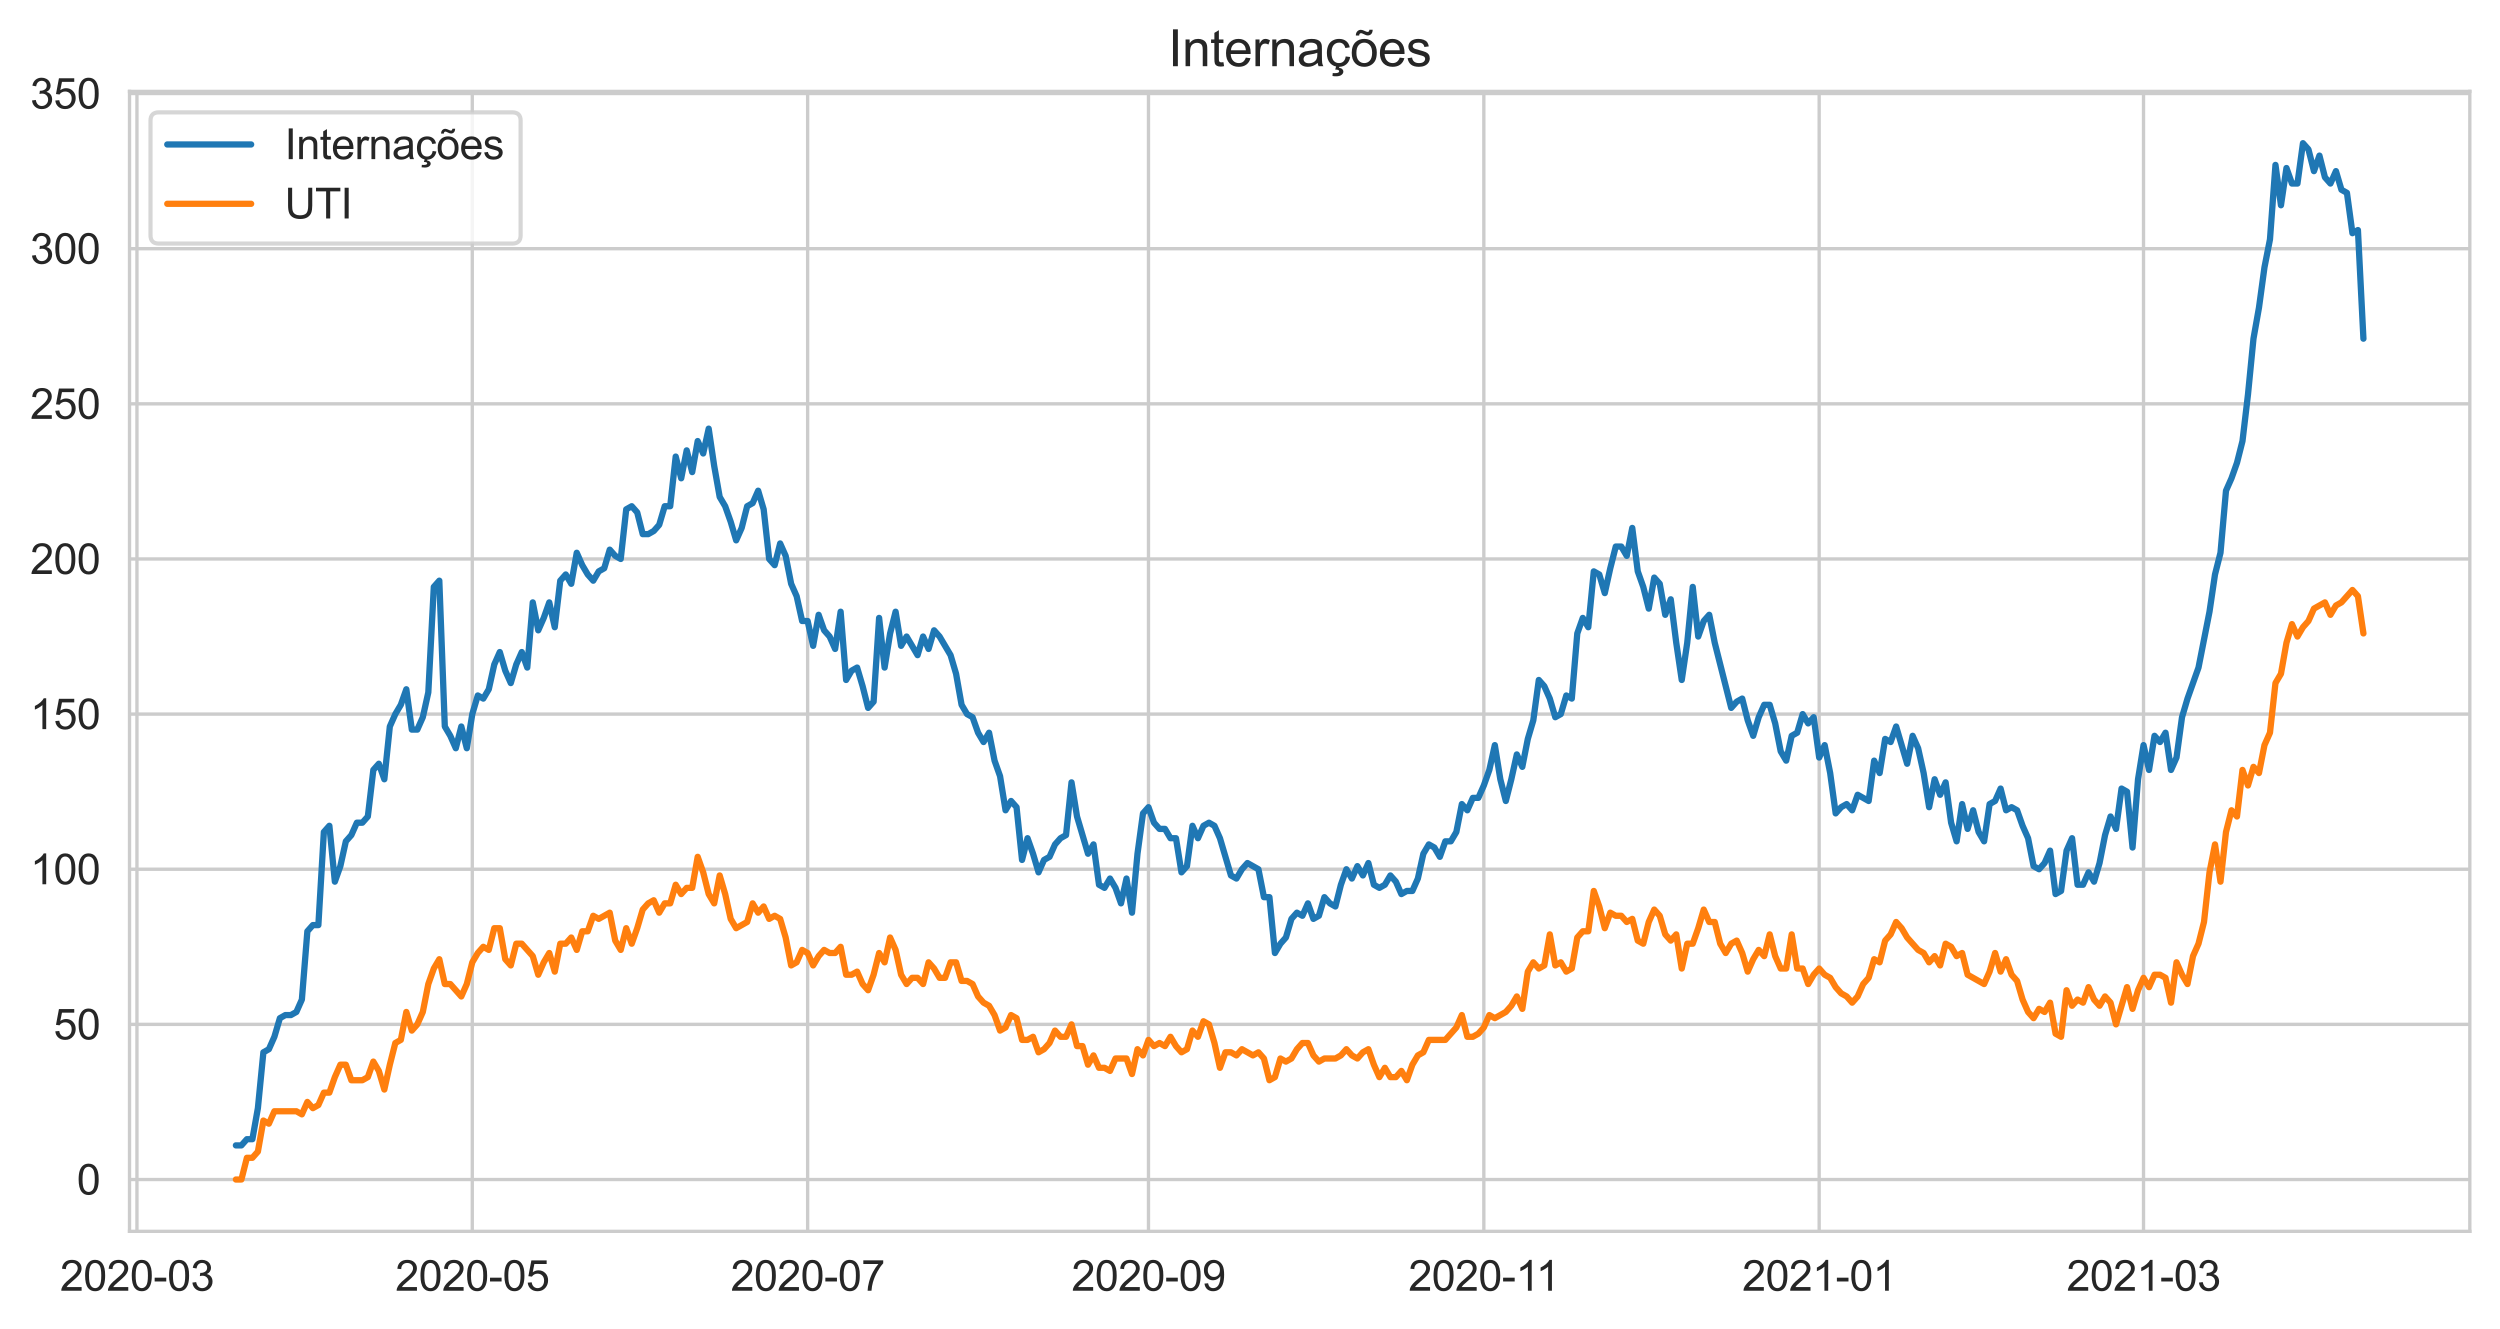 <?xml version="1.0" encoding="utf-8" standalone="no"?>
<!DOCTYPE svg PUBLIC "-//W3C//DTD SVG 1.1//EN"
  "http://www.w3.org/Graphics/SVG/1.1/DTD/svg11.dtd">
<svg height="316.935pt" version="1.1" viewBox="0 0 596.083 316.935" width="596.083pt" xmlns="http://www.w3.org/2000/svg" xmlns:xlink="http://www.w3.org/1999/xlink">
 <defs>
  <style type="text/css">*{stroke-linecap:butt;stroke-linejoin:round;}</style>
 </defs>
 <g id="figure_1">
  <g id="patch_1">
   <path d="M 0 316.935 
L 596.083 316.935 
L 596.083 0 
L 0 0 
z
" style="fill:#ffffff;"/>
  </g>
  <g id="axes_1">
   <g id="patch_2">
    <path d="M 30.883 293.589 
L 588.883 293.589 
L 588.883 21.789 
L 30.883 21.789 
z
" style="fill:#ffffff;"/>
   </g>
   <g id="matplotlib.axis_1">
    <g id="xtick_1">
     <g id="line2d_1">
      <path clip-path="url(#pbdadcc9a80)" d="M 32.652 293.589 
L 32.652 21.789 
" style="fill:none;stroke:#cccccc;stroke-linecap:round;stroke-width:0.8;"/>
     </g>
     <g id="text_1">
      <!-- 2020-03 -->
      <g style="fill:#262626;" transform="translate(14.305 307.747)scale(0.1 -0.1)">
       <defs>
        <path d="M 3222 541 
L 3222 0 
L 194 0 
Q 188 203 259 391 
Q 375 700 629 1000 
Q 884 1300 1366 1694 
Q 2113 2306 2375 2664 
Q 2638 3022 2638 3341 
Q 2638 3675 2398 3904 
Q 2159 4134 1775 4134 
Q 1369 4134 1125 3890 
Q 881 3647 878 3216 
L 300 3275 
Q 359 3922 746 4261 
Q 1134 4600 1788 4600 
Q 2447 4600 2831 4234 
Q 3216 3869 3216 3328 
Q 3216 3053 3103 2787 
Q 2991 2522 2730 2228 
Q 2469 1934 1863 1422 
Q 1356 997 1212 845 
Q 1069 694 975 541 
L 3222 541 
z
" id="ArialMT-32" transform="scale(0.016)"/>
        <path d="M 266 2259 
Q 266 3072 433 3567 
Q 600 4063 929 4331 
Q 1259 4600 1759 4600 
Q 2128 4600 2406 4451 
Q 2684 4303 2865 4023 
Q 3047 3744 3150 3342 
Q 3253 2941 3253 2259 
Q 3253 1453 3087 958 
Q 2922 463 2592 192 
Q 2263 -78 1759 -78 
Q 1097 -78 719 397 
Q 266 969 266 2259 
z
M 844 2259 
Q 844 1131 1108 757 
Q 1372 384 1759 384 
Q 2147 384 2411 759 
Q 2675 1134 2675 2259 
Q 2675 3391 2411 3762 
Q 2147 4134 1753 4134 
Q 1366 4134 1134 3806 
Q 844 3388 844 2259 
z
" id="ArialMT-30" transform="scale(0.016)"/>
        <path d="M 203 1375 
L 203 1941 
L 1931 1941 
L 1931 1375 
L 203 1375 
z
" id="ArialMT-2d" transform="scale(0.016)"/>
        <path d="M 269 1209 
L 831 1284 
Q 928 806 1161 595 
Q 1394 384 1728 384 
Q 2125 384 2398 659 
Q 2672 934 2672 1341 
Q 2672 1728 2419 1979 
Q 2166 2231 1775 2231 
Q 1616 2231 1378 2169 
L 1441 2663 
Q 1497 2656 1531 2656 
Q 1891 2656 2178 2843 
Q 2466 3031 2466 3422 
Q 2466 3731 2256 3934 
Q 2047 4138 1716 4138 
Q 1388 4138 1169 3931 
Q 950 3725 888 3313 
L 325 3413 
Q 428 3978 793 4289 
Q 1159 4600 1703 4600 
Q 2078 4600 2393 4439 
Q 2709 4278 2876 4000 
Q 3044 3722 3044 3409 
Q 3044 3113 2884 2869 
Q 2725 2625 2413 2481 
Q 2819 2388 3044 2092 
Q 3269 1797 3269 1353 
Q 3269 753 2831 336 
Q 2394 -81 1725 -81 
Q 1122 -81 723 278 
Q 325 638 269 1209 
z
" id="ArialMT-33" transform="scale(0.016)"/>
       </defs>
       <use xlink:href="#ArialMT-32"/>
       <use x="55.615" xlink:href="#ArialMT-30"/>
       <use x="111.23" xlink:href="#ArialMT-32"/>
       <use x="166.846" xlink:href="#ArialMT-30"/>
       <use x="222.461" xlink:href="#ArialMT-2d"/>
       <use x="255.762" xlink:href="#ArialMT-30"/>
       <use x="311.377" xlink:href="#ArialMT-33"/>
      </g>
     </g>
    </g>
    <g id="xtick_2">
     <g id="line2d_2">
      <path clip-path="url(#pbdadcc9a80)" d="M 112.61 293.589 
L 112.61 21.789 
" style="fill:none;stroke:#cccccc;stroke-linecap:round;stroke-width:0.8;"/>
     </g>
     <g id="text_2">
      <!-- 2020-05 -->
      <g style="fill:#262626;" transform="translate(94.262 307.747)scale(0.1 -0.1)">
       <defs>
        <path d="M 266 1200 
L 856 1250 
Q 922 819 1161 601 
Q 1400 384 1738 384 
Q 2144 384 2425 690 
Q 2706 997 2706 1503 
Q 2706 1984 2436 2262 
Q 2166 2541 1728 2541 
Q 1456 2541 1237 2417 
Q 1019 2294 894 2097 
L 366 2166 
L 809 4519 
L 3088 4519 
L 3088 3981 
L 1259 3981 
L 1013 2750 
Q 1425 3038 1878 3038 
Q 2478 3038 2890 2622 
Q 3303 2206 3303 1553 
Q 3303 931 2941 478 
Q 2500 -78 1738 -78 
Q 1113 -78 717 272 
Q 322 622 266 1200 
z
" id="ArialMT-35" transform="scale(0.016)"/>
       </defs>
       <use xlink:href="#ArialMT-32"/>
       <use x="55.615" xlink:href="#ArialMT-30"/>
       <use x="111.23" xlink:href="#ArialMT-32"/>
       <use x="166.846" xlink:href="#ArialMT-30"/>
       <use x="222.461" xlink:href="#ArialMT-2d"/>
       <use x="255.762" xlink:href="#ArialMT-30"/>
       <use x="311.377" xlink:href="#ArialMT-35"/>
      </g>
     </g>
    </g>
    <g id="xtick_3">
     <g id="line2d_3">
      <path clip-path="url(#pbdadcc9a80)" d="M 192.568 293.589 
L 192.568 21.789 
" style="fill:none;stroke:#cccccc;stroke-linecap:round;stroke-width:0.8;"/>
     </g>
     <g id="text_3">
      <!-- 2020-07 -->
      <g style="fill:#262626;" transform="translate(174.22 307.747)scale(0.1 -0.1)">
       <defs>
        <path d="M 303 3981 
L 303 4522 
L 3269 4522 
L 3269 4084 
Q 2831 3619 2401 2847 
Q 1972 2075 1738 1259 
Q 1569 684 1522 0 
L 944 0 
Q 953 541 1156 1306 
Q 1359 2072 1739 2783 
Q 2119 3494 2547 3981 
L 303 3981 
z
" id="ArialMT-37" transform="scale(0.016)"/>
       </defs>
       <use xlink:href="#ArialMT-32"/>
       <use x="55.615" xlink:href="#ArialMT-30"/>
       <use x="111.23" xlink:href="#ArialMT-32"/>
       <use x="166.846" xlink:href="#ArialMT-30"/>
       <use x="222.461" xlink:href="#ArialMT-2d"/>
       <use x="255.762" xlink:href="#ArialMT-30"/>
       <use x="311.377" xlink:href="#ArialMT-37"/>
      </g>
     </g>
    </g>
    <g id="xtick_4">
     <g id="line2d_4">
      <path clip-path="url(#pbdadcc9a80)" d="M 273.836 293.589 
L 273.836 21.789 
" style="fill:none;stroke:#cccccc;stroke-linecap:round;stroke-width:0.8;"/>
     </g>
     <g id="text_4">
      <!-- 2020-09 -->
      <g style="fill:#262626;" transform="translate(255.489 307.747)scale(0.1 -0.1)">
       <defs>
        <path d="M 350 1059 
L 891 1109 
Q 959 728 1153 556 
Q 1347 384 1650 384 
Q 1909 384 2104 503 
Q 2300 622 2425 820 
Q 2550 1019 2634 1356 
Q 2719 1694 2719 2044 
Q 2719 2081 2716 2156 
Q 2547 1888 2255 1720 
Q 1963 1553 1622 1553 
Q 1053 1553 659 1965 
Q 266 2378 266 3053 
Q 266 3750 677 4175 
Q 1088 4600 1706 4600 
Q 2153 4600 2523 4359 
Q 2894 4119 3086 3673 
Q 3278 3228 3278 2384 
Q 3278 1506 3087 986 
Q 2897 466 2520 194 
Q 2144 -78 1638 -78 
Q 1100 -78 759 220 
Q 419 519 350 1059 
z
M 2653 3081 
Q 2653 3566 2395 3850 
Q 2138 4134 1775 4134 
Q 1400 4134 1122 3828 
Q 844 3522 844 3034 
Q 844 2597 1108 2323 
Q 1372 2050 1759 2050 
Q 2150 2050 2401 2323 
Q 2653 2597 2653 3081 
z
" id="ArialMT-39" transform="scale(0.016)"/>
       </defs>
       <use xlink:href="#ArialMT-32"/>
       <use x="55.615" xlink:href="#ArialMT-30"/>
       <use x="111.23" xlink:href="#ArialMT-32"/>
       <use x="166.846" xlink:href="#ArialMT-30"/>
       <use x="222.461" xlink:href="#ArialMT-2d"/>
       <use x="255.762" xlink:href="#ArialMT-30"/>
       <use x="311.377" xlink:href="#ArialMT-39"/>
      </g>
     </g>
    </g>
    <g id="xtick_5">
     <g id="line2d_5">
      <path clip-path="url(#pbdadcc9a80)" d="M 353.794 293.589 
L 353.794 21.789 
" style="fill:none;stroke:#cccccc;stroke-linecap:round;stroke-width:0.8;"/>
     </g>
     <g id="text_5">
      <!-- 2020-11 -->
      <g style="fill:#262626;" transform="translate(335.815 307.747)scale(0.1 -0.1)">
       <defs>
        <path d="M 2384 0 
L 1822 0 
L 1822 3584 
Q 1619 3391 1289 3197 
Q 959 3003 697 2906 
L 697 3450 
Q 1169 3672 1522 3987 
Q 1875 4303 2022 4600 
L 2384 4600 
L 2384 0 
z
" id="ArialMT-31" transform="scale(0.016)"/>
       </defs>
       <use xlink:href="#ArialMT-32"/>
       <use x="55.615" xlink:href="#ArialMT-30"/>
       <use x="111.23" xlink:href="#ArialMT-32"/>
       <use x="166.846" xlink:href="#ArialMT-30"/>
       <use x="222.461" xlink:href="#ArialMT-2d"/>
       <use x="255.762" xlink:href="#ArialMT-31"/>
       <use x="304.002" xlink:href="#ArialMT-31"/>
      </g>
     </g>
    </g>
    <g id="xtick_6">
     <g id="line2d_6">
      <path clip-path="url(#pbdadcc9a80)" d="M 433.752 293.589 
L 433.752 21.789 
" style="fill:none;stroke:#cccccc;stroke-linecap:round;stroke-width:0.8;"/>
     </g>
     <g id="text_6">
      <!-- 2021-01 -->
      <g style="fill:#262626;" transform="translate(415.404 307.747)scale(0.1 -0.1)">
       <use xlink:href="#ArialMT-32"/>
       <use x="55.615" xlink:href="#ArialMT-30"/>
       <use x="111.23" xlink:href="#ArialMT-32"/>
       <use x="166.846" xlink:href="#ArialMT-31"/>
       <use x="222.461" xlink:href="#ArialMT-2d"/>
       <use x="255.762" xlink:href="#ArialMT-30"/>
       <use x="311.377" xlink:href="#ArialMT-31"/>
      </g>
     </g>
    </g>
    <g id="xtick_7">
     <g id="line2d_7">
      <path clip-path="url(#pbdadcc9a80)" d="M 511.088 293.589 
L 511.088 21.789 
" style="fill:none;stroke:#cccccc;stroke-linecap:round;stroke-width:0.8;"/>
     </g>
     <g id="text_7">
      <!-- 2021-03 -->
      <g style="fill:#262626;" transform="translate(492.74 307.747)scale(0.1 -0.1)">
       <use xlink:href="#ArialMT-32"/>
       <use x="55.615" xlink:href="#ArialMT-30"/>
       <use x="111.23" xlink:href="#ArialMT-32"/>
       <use x="166.846" xlink:href="#ArialMT-31"/>
       <use x="222.461" xlink:href="#ArialMT-2d"/>
       <use x="255.762" xlink:href="#ArialMT-30"/>
       <use x="311.377" xlink:href="#ArialMT-33"/>
      </g>
     </g>
    </g>
   </g>
   <g id="matplotlib.axis_2">
    <g id="ytick_1">
     <g id="line2d_8">
      <path clip-path="url(#pbdadcc9a80)" d="M 30.883 281.235 
L 588.883 281.235 
" style="fill:none;stroke:#cccccc;stroke-linecap:round;stroke-width:0.8;"/>
     </g>
     <g id="text_8">
      <!-- 0 -->
      <g style="fill:#262626;" transform="translate(18.322 284.814)scale(0.1 -0.1)">
       <use xlink:href="#ArialMT-30"/>
      </g>
     </g>
    </g>
    <g id="ytick_2">
     <g id="line2d_9">
      <path clip-path="url(#pbdadcc9a80)" d="M 30.883 244.245 
L 588.883 244.245 
" style="fill:none;stroke:#cccccc;stroke-linecap:round;stroke-width:0.8;"/>
     </g>
     <g id="text_9">
      <!-- 50 -->
      <g style="fill:#262626;" transform="translate(12.761 247.824)scale(0.1 -0.1)">
       <use xlink:href="#ArialMT-35"/>
       <use x="55.615" xlink:href="#ArialMT-30"/>
      </g>
     </g>
    </g>
    <g id="ytick_3">
     <g id="line2d_10">
      <path clip-path="url(#pbdadcc9a80)" d="M 30.883 207.256 
L 588.883 207.256 
" style="fill:none;stroke:#cccccc;stroke-linecap:round;stroke-width:0.8;"/>
     </g>
     <g id="text_10">
      <!-- 100 -->
      <g style="fill:#262626;" transform="translate(7.2 210.834)scale(0.1 -0.1)">
       <use xlink:href="#ArialMT-31"/>
       <use x="55.615" xlink:href="#ArialMT-30"/>
       <use x="111.23" xlink:href="#ArialMT-30"/>
      </g>
     </g>
    </g>
    <g id="ytick_4">
     <g id="line2d_11">
      <path clip-path="url(#pbdadcc9a80)" d="M 30.883 170.266 
L 588.883 170.266 
" style="fill:none;stroke:#cccccc;stroke-linecap:round;stroke-width:0.8;"/>
     </g>
     <g id="text_11">
      <!-- 150 -->
      <g style="fill:#262626;" transform="translate(7.2 173.845)scale(0.1 -0.1)">
       <use xlink:href="#ArialMT-31"/>
       <use x="55.615" xlink:href="#ArialMT-35"/>
       <use x="111.23" xlink:href="#ArialMT-30"/>
      </g>
     </g>
    </g>
    <g id="ytick_5">
     <g id="line2d_12">
      <path clip-path="url(#pbdadcc9a80)" d="M 30.883 133.276 
L 588.883 133.276 
" style="fill:none;stroke:#cccccc;stroke-linecap:round;stroke-width:0.8;"/>
     </g>
     <g id="text_12">
      <!-- 200 -->
      <g style="fill:#262626;" transform="translate(7.2 136.855)scale(0.1 -0.1)">
       <use xlink:href="#ArialMT-32"/>
       <use x="55.615" xlink:href="#ArialMT-30"/>
       <use x="111.23" xlink:href="#ArialMT-30"/>
      </g>
     </g>
    </g>
    <g id="ytick_6">
     <g id="line2d_13">
      <path clip-path="url(#pbdadcc9a80)" d="M 30.883 96.287 
L 588.883 96.287 
" style="fill:none;stroke:#cccccc;stroke-linecap:round;stroke-width:0.8;"/>
     </g>
     <g id="text_13">
      <!-- 250 -->
      <g style="fill:#262626;" transform="translate(7.2 99.865)scale(0.1 -0.1)">
       <use xlink:href="#ArialMT-32"/>
       <use x="55.615" xlink:href="#ArialMT-35"/>
       <use x="111.23" xlink:href="#ArialMT-30"/>
      </g>
     </g>
    </g>
    <g id="ytick_7">
     <g id="line2d_14">
      <path clip-path="url(#pbdadcc9a80)" d="M 30.883 59.297 
L 588.883 59.297 
" style="fill:none;stroke:#cccccc;stroke-linecap:round;stroke-width:0.8;"/>
     </g>
     <g id="text_14">
      <!-- 300 -->
      <g style="fill:#262626;" transform="translate(7.2 62.876)scale(0.1 -0.1)">
       <use xlink:href="#ArialMT-33"/>
       <use x="55.615" xlink:href="#ArialMT-30"/>
       <use x="111.23" xlink:href="#ArialMT-30"/>
      </g>
     </g>
    </g>
    <g id="ytick_8">
     <g id="line2d_15">
      <path clip-path="url(#pbdadcc9a80)" d="M 30.883 22.307 
L 588.883 22.307 
" style="fill:none;stroke:#cccccc;stroke-linecap:round;stroke-width:0.8;"/>
     </g>
     <g id="text_15">
      <!-- 350 -->
      <g style="fill:#262626;" transform="translate(7.2 25.886)scale(0.1 -0.1)">
       <use xlink:href="#ArialMT-33"/>
       <use x="55.615" xlink:href="#ArialMT-35"/>
       <use x="111.23" xlink:href="#ArialMT-30"/>
      </g>
     </g>
    </g>
   </g>
   <g id="line2d_16">
    <path clip-path="url(#pbdadcc9a80)" d="M 56.246 273.097 
L 57.557 273.097 
L 58.868 271.618 
L 60.179 271.618 
L 61.49 264.22 
L 62.8 250.903 
L 64.111 250.164 
L 65.422 247.204 
L 66.733 242.766 
L 68.043 242.026 
L 69.354 242.026 
L 70.665 241.286 
L 71.976 238.327 
L 73.287 222.051 
L 74.597 220.572 
L 75.908 220.572 
L 77.219 198.378 
L 78.53 196.898 
L 79.841 210.215 
L 81.151 206.516 
L 82.462 200.597 
L 83.773 199.118 
L 85.084 196.159 
L 86.394 196.159 
L 87.705 194.679 
L 89.016 183.582 
L 90.327 182.103 
L 91.638 185.802 
L 92.948 173.225 
L 94.259 170.266 
L 95.57 168.046 
L 96.881 164.348 
L 98.191 173.965 
L 99.502 173.965 
L 100.813 171.006 
L 102.124 165.087 
L 103.435 139.934 
L 104.745 138.455 
L 106.056 173.225 
L 107.367 175.444 
L 108.678 178.404 
L 109.989 173.225 
L 111.299 178.404 
L 112.61 170.266 
L 113.921 165.827 
L 115.232 166.567 
L 116.542 164.348 
L 117.853 158.429 
L 119.164 155.47 
L 120.475 159.909 
L 121.786 162.868 
L 123.096 158.429 
L 124.407 155.47 
L 125.718 159.169 
L 127.029 143.633 
L 128.339 150.291 
L 129.65 147.332 
L 130.961 143.633 
L 132.272 149.552 
L 133.583 138.455 
L 134.893 136.975 
L 136.204 139.195 
L 137.515 131.797 
L 138.826 134.756 
L 140.137 136.975 
L 141.447 138.455 
L 142.758 136.235 
L 144.069 135.496 
L 145.38 131.057 
L 146.69 132.536 
L 148.001 133.276 
L 149.312 121.44 
L 150.623 120.7 
L 151.934 122.179 
L 153.244 127.358 
L 154.555 127.358 
L 155.866 126.618 
L 157.177 125.138 
L 158.487 120.7 
L 159.798 120.7 
L 161.109 108.863 
L 162.42 114.042 
L 163.731 107.383 
L 165.041 112.562 
L 166.352 105.164 
L 167.663 108.123 
L 168.974 102.205 
L 170.285 111.082 
L 171.595 118.48 
L 172.906 120.7 
L 174.217 124.399 
L 175.528 128.837 
L 176.838 125.878 
L 178.149 120.7 
L 179.46 119.96 
L 180.771 117.001 
L 182.082 121.44 
L 183.392 133.276 
L 184.703 134.756 
L 186.014 129.577 
L 187.325 132.536 
L 188.635 139.195 
L 189.946 142.154 
L 191.257 148.072 
L 192.568 148.072 
L 193.879 153.99 
L 195.189 146.592 
L 196.5 150.291 
L 197.811 151.771 
L 199.122 154.73 
L 200.432 145.853 
L 201.743 162.128 
L 203.054 159.909 
L 204.365 159.169 
L 205.676 163.608 
L 206.986 168.786 
L 208.297 167.307 
L 209.608 147.332 
L 210.919 159.169 
L 212.23 151.031 
L 213.54 145.853 
L 214.851 153.99 
L 216.162 151.771 
L 218.783 156.21 
L 220.094 151.771 
L 221.405 154.73 
L 222.716 150.291 
L 224.027 151.771 
L 226.648 156.21 
L 227.959 160.649 
L 229.27 168.046 
L 230.58 170.266 
L 231.891 171.006 
L 233.202 174.705 
L 234.513 176.924 
L 235.824 174.705 
L 237.134 181.363 
L 238.445 185.062 
L 239.756 193.199 
L 241.067 190.98 
L 242.378 192.46 
L 243.688 205.036 
L 244.999 199.858 
L 246.31 203.557 
L 247.621 207.995 
L 248.931 205.036 
L 250.242 204.296 
L 251.553 201.337 
L 252.864 199.858 
L 254.175 199.118 
L 255.485 186.541 
L 256.796 194.679 
L 259.418 203.557 
L 260.728 201.337 
L 262.039 210.954 
L 263.35 211.694 
L 264.661 209.475 
L 265.972 211.694 
L 267.282 215.393 
L 268.593 209.475 
L 269.904 217.613 
L 271.215 203.557 
L 272.526 193.939 
L 273.836 192.46 
L 275.147 196.159 
L 276.458 197.638 
L 277.769 197.638 
L 279.079 199.858 
L 280.39 199.858 
L 281.701 207.995 
L 283.012 206.516 
L 284.323 196.898 
L 285.633 199.858 
L 286.944 196.898 
L 288.255 196.159 
L 289.566 196.898 
L 290.876 199.858 
L 293.498 208.735 
L 294.809 209.475 
L 296.12 207.256 
L 297.43 205.776 
L 300.052 207.256 
L 301.363 213.914 
L 302.674 213.914 
L 303.984 227.23 
L 305.295 225.011 
L 306.606 223.531 
L 307.917 219.092 
L 309.227 217.613 
L 310.538 218.352 
L 311.849 215.393 
L 313.16 219.092 
L 314.471 218.352 
L 315.781 213.914 
L 317.092 215.393 
L 318.403 216.133 
L 319.714 210.954 
L 321.024 207.256 
L 322.335 209.475 
L 323.646 206.516 
L 324.957 208.735 
L 326.268 205.776 
L 327.578 210.954 
L 328.889 211.694 
L 330.2 210.954 
L 331.511 208.735 
L 332.822 210.215 
L 334.132 213.174 
L 335.443 212.434 
L 336.754 212.434 
L 338.065 209.475 
L 339.375 203.557 
L 340.686 201.337 
L 341.997 202.077 
L 343.308 204.296 
L 344.619 200.597 
L 345.929 200.597 
L 347.24 198.378 
L 348.551 191.72 
L 349.862 193.199 
L 351.172 190.24 
L 352.483 190.24 
L 353.794 187.281 
L 355.105 183.582 
L 356.416 177.664 
L 357.726 185.802 
L 359.037 190.98 
L 360.348 185.802 
L 361.659 179.883 
L 362.969 182.842 
L 364.28 176.184 
L 365.591 171.745 
L 366.902 162.128 
L 368.213 163.608 
L 369.523 166.567 
L 370.834 171.006 
L 372.145 170.266 
L 373.456 165.827 
L 374.767 166.567 
L 376.077 151.031 
L 377.388 147.332 
L 378.699 149.552 
L 380.01 136.235 
L 381.32 136.975 
L 382.631 141.414 
L 383.942 135.496 
L 385.253 130.317 
L 386.564 130.317 
L 387.874 132.536 
L 389.185 125.878 
L 390.496 136.235 
L 391.807 139.934 
L 393.117 145.113 
L 394.428 137.715 
L 395.739 139.195 
L 397.05 146.592 
L 398.361 142.894 
L 399.671 153.251 
L 400.982 162.128 
L 402.293 153.251 
L 403.604 139.934 
L 404.915 151.771 
L 406.225 148.072 
L 407.536 146.592 
L 408.847 153.251 
L 412.779 168.786 
L 414.09 167.307 
L 415.401 166.567 
L 416.712 171.745 
L 418.022 175.444 
L 419.333 171.006 
L 420.644 168.046 
L 421.955 168.046 
L 423.265 172.485 
L 424.576 179.143 
L 425.887 181.363 
L 427.198 175.444 
L 428.509 174.705 
L 429.819 170.266 
L 431.13 172.485 
L 432.441 171.006 
L 433.752 180.623 
L 435.063 177.664 
L 436.373 184.322 
L 437.684 193.939 
L 438.995 192.46 
L 440.306 191.72 
L 441.616 193.199 
L 442.927 189.5 
L 445.549 190.98 
L 446.86 181.363 
L 448.17 184.322 
L 449.481 176.184 
L 450.792 176.924 
L 452.103 173.225 
L 454.724 182.103 
L 456.035 175.444 
L 457.346 178.404 
L 458.657 184.322 
L 459.967 192.46 
L 461.278 185.802 
L 462.589 189.5 
L 463.9 186.541 
L 465.211 196.159 
L 466.521 200.597 
L 467.832 191.72 
L 469.143 197.638 
L 470.454 193.199 
L 471.764 198.378 
L 473.075 200.597 
L 474.386 191.72 
L 475.697 190.98 
L 477.008 188.021 
L 478.318 193.199 
L 479.629 192.46 
L 480.94 193.199 
L 482.251 196.898 
L 483.561 199.858 
L 484.872 206.516 
L 486.183 207.256 
L 487.494 205.776 
L 488.805 202.817 
L 490.115 213.174 
L 491.426 212.434 
L 492.737 202.817 
L 494.048 199.858 
L 495.358 210.954 
L 496.669 210.954 
L 497.98 207.995 
L 499.291 210.215 
L 500.602 205.776 
L 501.912 199.118 
L 503.223 194.679 
L 504.534 197.638 
L 505.845 188.021 
L 507.156 188.761 
L 508.466 202.077 
L 509.777 185.802 
L 511.088 177.664 
L 512.399 183.582 
L 513.709 175.444 
L 515.02 176.924 
L 516.331 174.705 
L 517.642 183.582 
L 518.953 180.623 
L 520.263 171.006 
L 521.574 166.567 
L 524.196 159.169 
L 526.817 145.853 
L 528.128 136.975 
L 529.439 131.797 
L 530.75 117.001 
L 532.06 114.042 
L 533.371 110.343 
L 534.682 105.164 
L 535.993 94.067 
L 537.304 80.751 
L 538.614 73.353 
L 539.925 63.736 
L 541.236 57.078 
L 542.547 39.322 
L 543.857 48.94 
L 545.168 40.062 
L 546.479 43.761 
L 547.79 43.761 
L 549.101 34.144 
L 550.411 35.624 
L 551.722 40.802 
L 553.033 37.103 
L 554.344 42.282 
L 555.654 43.761 
L 556.965 40.802 
L 558.276 45.241 
L 559.587 45.981 
L 560.898 55.598 
L 562.208 54.858 
L 563.519 80.751 
L 563.519 80.751 
" style="fill:none;stroke:#1f77b4;stroke-linecap:round;stroke-width:1.5;"/>
   </g>
   <g id="line2d_17">
    <path clip-path="url(#pbdadcc9a80)" d="M 56.246 281.235 
L 57.557 281.235 
L 58.868 276.056 
L 60.179 276.056 
L 61.49 274.577 
L 62.8 267.179 
L 64.111 267.919 
L 65.422 264.959 
L 70.665 264.959 
L 71.976 265.699 
L 73.287 262.74 
L 74.597 264.22 
L 75.908 263.48 
L 77.219 260.521 
L 78.53 260.521 
L 79.841 256.822 
L 81.151 253.862 
L 82.462 253.862 
L 83.773 257.561 
L 86.394 257.561 
L 87.705 256.822 
L 89.016 253.123 
L 90.327 255.342 
L 91.638 259.781 
L 92.948 253.862 
L 94.259 248.684 
L 95.57 247.944 
L 96.881 241.286 
L 98.191 245.725 
L 99.502 244.245 
L 100.813 241.286 
L 102.124 234.628 
L 103.435 230.929 
L 104.745 228.71 
L 106.056 234.628 
L 107.367 234.628 
L 109.989 237.587 
L 111.299 234.628 
L 112.61 229.449 
L 113.921 227.23 
L 115.232 225.75 
L 116.542 226.49 
L 117.853 221.312 
L 119.164 221.312 
L 120.475 228.71 
L 121.786 230.189 
L 123.096 225.011 
L 124.407 225.011 
L 127.029 227.97 
L 128.339 232.408 
L 129.65 229.449 
L 130.961 227.23 
L 132.272 231.669 
L 133.583 225.011 
L 134.893 225.011 
L 136.204 223.531 
L 137.515 226.49 
L 138.826 222.051 
L 140.137 222.051 
L 141.447 218.352 
L 142.758 219.092 
L 145.38 217.613 
L 146.69 224.271 
L 148.001 226.49 
L 149.312 221.312 
L 150.623 225.011 
L 151.934 221.312 
L 153.244 216.873 
L 154.555 215.393 
L 155.866 214.653 
L 157.177 217.613 
L 158.487 215.393 
L 159.798 215.393 
L 161.109 210.954 
L 162.42 213.174 
L 163.731 211.694 
L 165.041 211.694 
L 166.352 204.296 
L 167.663 207.995 
L 168.974 213.174 
L 170.285 215.393 
L 171.595 208.735 
L 172.906 213.174 
L 174.217 219.092 
L 175.528 221.312 
L 178.149 219.832 
L 179.46 215.393 
L 180.771 217.613 
L 182.082 216.133 
L 183.392 219.092 
L 184.703 218.352 
L 186.014 219.092 
L 187.325 223.531 
L 188.635 230.189 
L 189.946 229.449 
L 191.257 226.49 
L 192.568 227.23 
L 193.879 230.189 
L 195.189 227.97 
L 196.5 226.49 
L 197.811 227.23 
L 199.122 227.23 
L 200.432 225.75 
L 201.743 232.408 
L 203.054 232.408 
L 204.365 231.669 
L 205.676 234.628 
L 206.986 236.107 
L 208.297 232.408 
L 209.608 227.23 
L 210.919 229.449 
L 212.23 223.531 
L 213.54 226.49 
L 214.851 232.408 
L 216.162 234.628 
L 217.473 233.148 
L 218.783 233.148 
L 220.094 234.628 
L 221.405 229.449 
L 222.716 230.929 
L 224.027 233.148 
L 225.337 233.148 
L 226.648 229.449 
L 227.959 229.449 
L 229.27 233.888 
L 230.58 233.888 
L 231.891 234.628 
L 233.202 237.587 
L 234.513 239.067 
L 235.824 239.806 
L 237.134 242.026 
L 238.445 245.725 
L 239.756 244.985 
L 241.067 242.026 
L 242.378 242.766 
L 243.688 247.944 
L 244.999 247.944 
L 246.31 247.204 
L 247.621 250.903 
L 248.931 250.164 
L 250.242 248.684 
L 251.553 245.725 
L 252.864 247.204 
L 254.175 247.204 
L 255.485 244.245 
L 256.796 249.424 
L 258.107 249.424 
L 259.418 253.862 
L 260.728 251.643 
L 262.039 254.602 
L 263.35 254.602 
L 264.661 255.342 
L 265.972 252.383 
L 268.593 252.383 
L 269.904 256.082 
L 271.215 250.164 
L 272.526 251.643 
L 273.836 247.944 
L 275.147 249.424 
L 276.458 248.684 
L 277.769 249.424 
L 279.079 247.204 
L 280.39 249.424 
L 281.701 250.903 
L 283.012 250.164 
L 284.323 245.725 
L 285.633 247.204 
L 286.944 243.505 
L 288.255 244.245 
L 289.566 248.684 
L 290.876 254.602 
L 292.187 250.903 
L 293.498 250.903 
L 294.809 251.643 
L 296.12 250.164 
L 298.741 251.643 
L 300.052 250.903 
L 301.363 252.383 
L 302.674 257.561 
L 303.984 256.822 
L 305.295 252.383 
L 306.606 253.123 
L 307.917 252.383 
L 309.227 250.164 
L 310.538 248.684 
L 311.849 248.684 
L 313.16 251.643 
L 314.471 253.123 
L 315.781 252.383 
L 318.403 252.383 
L 319.714 251.643 
L 321.024 250.164 
L 322.335 251.643 
L 323.646 252.383 
L 324.957 250.903 
L 326.268 250.164 
L 327.578 253.862 
L 328.889 256.822 
L 330.2 254.602 
L 331.511 256.822 
L 332.822 256.822 
L 334.132 255.342 
L 335.443 257.561 
L 336.754 253.862 
L 338.065 251.643 
L 339.375 250.903 
L 340.686 247.944 
L 344.619 247.944 
L 347.24 244.985 
L 348.551 242.026 
L 349.862 247.204 
L 351.172 247.204 
L 352.483 246.465 
L 353.794 244.985 
L 355.105 242.026 
L 356.416 242.766 
L 359.037 241.286 
L 360.348 239.806 
L 361.659 237.587 
L 362.969 240.546 
L 364.28 231.669 
L 365.591 229.449 
L 366.902 230.929 
L 368.213 230.189 
L 369.523 222.791 
L 370.834 230.189 
L 372.145 229.449 
L 373.456 231.669 
L 374.767 230.929 
L 376.077 223.531 
L 377.388 222.051 
L 378.699 222.051 
L 380.01 212.434 
L 381.32 216.133 
L 382.631 221.312 
L 383.942 217.613 
L 385.253 218.352 
L 386.564 218.352 
L 387.874 219.832 
L 389.185 219.092 
L 390.496 224.271 
L 391.807 225.011 
L 393.117 219.832 
L 394.428 216.873 
L 395.739 218.352 
L 397.05 222.791 
L 398.361 224.271 
L 399.671 222.791 
L 400.982 230.929 
L 402.293 225.011 
L 403.604 225.011 
L 404.915 221.312 
L 406.225 216.873 
L 407.536 219.832 
L 408.847 219.832 
L 410.158 225.011 
L 411.468 227.23 
L 412.779 225.011 
L 414.09 224.271 
L 415.401 227.23 
L 416.712 231.669 
L 418.022 228.71 
L 419.333 226.49 
L 420.644 227.97 
L 421.955 222.791 
L 423.265 227.97 
L 424.576 230.929 
L 425.887 230.929 
L 427.198 222.791 
L 428.509 230.929 
L 429.819 230.929 
L 431.13 234.628 
L 432.441 232.408 
L 433.752 230.929 
L 435.063 232.408 
L 436.373 233.148 
L 437.684 235.368 
L 438.995 236.847 
L 440.306 237.587 
L 441.616 239.067 
L 442.927 237.587 
L 444.238 234.628 
L 445.549 233.148 
L 446.86 228.71 
L 448.17 229.449 
L 449.481 224.271 
L 450.792 222.791 
L 452.103 219.832 
L 453.413 221.312 
L 454.724 223.531 
L 457.346 226.49 
L 458.657 227.23 
L 459.967 229.449 
L 461.278 227.97 
L 462.589 230.189 
L 463.9 225.011 
L 465.211 225.75 
L 466.521 227.97 
L 467.832 227.23 
L 469.143 232.408 
L 473.075 234.628 
L 474.386 231.669 
L 475.697 227.23 
L 477.008 231.669 
L 478.318 228.71 
L 479.629 232.408 
L 480.94 233.888 
L 482.251 238.327 
L 483.561 241.286 
L 484.872 242.766 
L 486.183 240.546 
L 487.494 241.286 
L 488.805 239.067 
L 490.115 246.465 
L 491.426 247.204 
L 492.737 236.107 
L 494.048 239.806 
L 495.358 238.327 
L 496.669 239.067 
L 497.98 235.368 
L 499.291 238.327 
L 500.602 239.806 
L 501.912 237.587 
L 503.223 239.067 
L 504.534 244.245 
L 507.156 235.368 
L 508.466 240.546 
L 509.777 236.107 
L 511.088 233.148 
L 512.399 235.368 
L 513.709 232.408 
L 515.02 232.408 
L 516.331 233.148 
L 517.642 239.067 
L 518.953 229.449 
L 520.263 232.408 
L 521.574 234.628 
L 522.885 227.97 
L 524.196 225.011 
L 525.506 219.832 
L 526.817 207.995 
L 528.128 201.337 
L 529.439 210.215 
L 530.75 198.378 
L 532.06 193.199 
L 533.371 194.679 
L 534.682 183.582 
L 535.993 187.281 
L 537.304 182.842 
L 538.614 184.322 
L 539.925 177.664 
L 541.236 174.705 
L 542.547 162.868 
L 543.857 160.649 
L 545.168 153.251 
L 546.479 148.812 
L 547.79 151.771 
L 549.101 149.552 
L 550.411 148.072 
L 551.722 145.113 
L 554.344 143.633 
L 555.654 146.592 
L 556.965 144.373 
L 558.276 143.633 
L 560.898 140.674 
L 562.208 142.154 
L 563.519 151.031 
L 563.519 151.031 
" style="fill:none;stroke:#ff7f0e;stroke-linecap:round;stroke-width:1.5;"/>
   </g>
   <g id="patch_3">
    <path d="M 30.883 293.589 
L 30.883 21.789 
" style="fill:none;stroke:#cccccc;stroke-linecap:square;stroke-linejoin:miter;stroke-width:0.8;"/>
   </g>
   <g id="patch_4">
    <path d="M 588.883 293.589 
L 588.883 21.789 
" style="fill:none;stroke:#cccccc;stroke-linecap:square;stroke-linejoin:miter;stroke-width:0.8;"/>
   </g>
   <g id="patch_5">
    <path d="M 30.883 293.589 
L 588.883 293.589 
" style="fill:none;stroke:#cccccc;stroke-linecap:square;stroke-linejoin:miter;stroke-width:0.8;"/>
   </g>
   <g id="patch_6">
    <path d="M 30.883 21.789 
L 588.883 21.789 
" style="fill:none;stroke:#cccccc;stroke-linecap:square;stroke-linejoin:miter;stroke-width:0.8;"/>
   </g>
   <g id="text_16">
    <!-- Internações -->
    <g style="fill:#262626;" transform="translate(278.532 15.789)scale(0.12 -0.12)">
     <defs>
      <path d="M 597 0 
L 597 4581 
L 1203 4581 
L 1203 0 
L 597 0 
z
" id="ArialMT-49" transform="scale(0.016)"/>
      <path d="M 422 0 
L 422 3319 
L 928 3319 
L 928 2847 
Q 1294 3394 1984 3394 
Q 2284 3394 2536 3286 
Q 2788 3178 2913 3003 
Q 3038 2828 3088 2588 
Q 3119 2431 3119 2041 
L 3119 0 
L 2556 0 
L 2556 2019 
Q 2556 2363 2490 2533 
Q 2425 2703 2258 2804 
Q 2091 2906 1866 2906 
Q 1506 2906 1245 2678 
Q 984 2450 984 1813 
L 984 0 
L 422 0 
z
" id="ArialMT-6e" transform="scale(0.016)"/>
      <path d="M 1650 503 
L 1731 6 
Q 1494 -44 1306 -44 
Q 1000 -44 831 53 
Q 663 150 594 308 
Q 525 466 525 972 
L 525 2881 
L 113 2881 
L 113 3319 
L 525 3319 
L 525 4141 
L 1084 4478 
L 1084 3319 
L 1650 3319 
L 1650 2881 
L 1084 2881 
L 1084 941 
Q 1084 700 1114 631 
Q 1144 563 1211 522 
Q 1278 481 1403 481 
Q 1497 481 1650 503 
z
" id="ArialMT-74" transform="scale(0.016)"/>
      <path d="M 2694 1069 
L 3275 997 
Q 3138 488 2766 206 
Q 2394 -75 1816 -75 
Q 1088 -75 661 373 
Q 234 822 234 1631 
Q 234 2469 665 2931 
Q 1097 3394 1784 3394 
Q 2450 3394 2872 2941 
Q 3294 2488 3294 1666 
Q 3294 1616 3291 1516 
L 816 1516 
Q 847 969 1125 678 
Q 1403 388 1819 388 
Q 2128 388 2347 550 
Q 2566 713 2694 1069 
z
M 847 1978 
L 2700 1978 
Q 2663 2397 2488 2606 
Q 2219 2931 1791 2931 
Q 1403 2931 1139 2672 
Q 875 2413 847 1978 
z
" id="ArialMT-65" transform="scale(0.016)"/>
      <path d="M 416 0 
L 416 3319 
L 922 3319 
L 922 2816 
Q 1116 3169 1280 3281 
Q 1444 3394 1641 3394 
Q 1925 3394 2219 3213 
L 2025 2691 
Q 1819 2813 1613 2813 
Q 1428 2813 1281 2702 
Q 1134 2591 1072 2394 
Q 978 2094 978 1738 
L 978 0 
L 416 0 
z
" id="ArialMT-72" transform="scale(0.016)"/>
      <path d="M 2588 409 
Q 2275 144 1986 34 
Q 1697 -75 1366 -75 
Q 819 -75 525 192 
Q 231 459 231 875 
Q 231 1119 342 1320 
Q 453 1522 633 1644 
Q 813 1766 1038 1828 
Q 1203 1872 1538 1913 
Q 2219 1994 2541 2106 
Q 2544 2222 2544 2253 
Q 2544 2597 2384 2738 
Q 2169 2928 1744 2928 
Q 1347 2928 1158 2789 
Q 969 2650 878 2297 
L 328 2372 
Q 403 2725 575 2942 
Q 747 3159 1072 3276 
Q 1397 3394 1825 3394 
Q 2250 3394 2515 3294 
Q 2781 3194 2906 3042 
Q 3031 2891 3081 2659 
Q 3109 2516 3109 2141 
L 3109 1391 
Q 3109 606 3145 398 
Q 3181 191 3288 0 
L 2700 0 
Q 2613 175 2588 409 
z
M 2541 1666 
Q 2234 1541 1622 1453 
Q 1275 1403 1131 1340 
Q 988 1278 909 1158 
Q 831 1038 831 891 
Q 831 666 1001 516 
Q 1172 366 1500 366 
Q 1825 366 2078 508 
Q 2331 650 2450 897 
Q 2541 1088 2541 1459 
L 2541 1666 
z
" id="ArialMT-61" transform="scale(0.016)"/>
      <path d="M 2588 1216 
L 3141 1144 
Q 3050 572 2676 248 
Q 2303 -75 1759 -75 
Q 1078 -75 664 370 
Q 250 816 250 1647 
Q 250 2184 428 2587 
Q 606 2991 970 3192 
Q 1334 3394 1763 3394 
Q 2303 3394 2647 3120 
Q 2991 2847 3088 2344 
L 2541 2259 
Q 2463 2594 2264 2762 
Q 2066 2931 1784 2931 
Q 1359 2931 1093 2626 
Q 828 2322 828 1663 
Q 828 994 1084 691 
Q 1341 388 1753 388 
Q 2084 388 2306 591 
Q 2528 794 2588 1216 
z
M 1284 -418 
L 1447 135 
L 1866 135 
L 1763 -200 
Q 2028 -231 2162 -363 
Q 2297 -496 2297 -659 
Q 2297 -893 2072 -1073 
Q 1847 -1253 1394 -1253 
Q 1138 -1253 944 -1215 
L 978 -850 
Q 1178 -862 1272 -862 
Q 1566 -862 1684 -781 
Q 1775 -718 1775 -628 
Q 1775 -571 1739 -527 
Q 1703 -484 1606 -452 
Q 1509 -421 1284 -418 
z
" id="ArialMT-e7" transform="scale(0.016)"/>
      <path d="M 213 1659 
Q 213 2581 725 3025 
Q 1153 3394 1769 3394 
Q 2453 3394 2887 2945 
Q 3322 2497 3322 1706 
Q 3322 1066 3130 698 
Q 2938 331 2570 128 
Q 2203 -75 1769 -75 
Q 1072 -75 642 372 
Q 213 819 213 1659 
z
M 791 1659 
Q 791 1022 1069 705 
Q 1347 388 1769 388 
Q 2188 388 2466 706 
Q 2744 1025 2744 1678 
Q 2744 2294 2464 2611 
Q 2184 2928 1769 2928 
Q 1347 2928 1069 2612 
Q 791 2297 791 1659 
z
M 722 3809 
Q 719 4134 900 4328 
Q 1078 4522 1356 4522 
Q 1550 4522 1884 4353 
Q 2069 4259 2178 4259 
Q 2278 4259 2331 4314 
Q 2384 4369 2406 4531 
L 2813 4531 
Q 2803 4175 2633 3997 
Q 2463 3819 2200 3819 
Q 2003 3819 1681 3994 
Q 1472 4106 1375 4106 
Q 1269 4106 1203 4031 
Q 1134 3956 1138 3809 
L 722 3809 
z
" id="ArialMT-f5" transform="scale(0.016)"/>
      <path d="M 197 991 
L 753 1078 
Q 800 744 1014 566 
Q 1228 388 1613 388 
Q 2000 388 2187 545 
Q 2375 703 2375 916 
Q 2375 1106 2209 1216 
Q 2094 1291 1634 1406 
Q 1016 1563 777 1677 
Q 538 1791 414 1992 
Q 291 2194 291 2438 
Q 291 2659 392 2848 
Q 494 3038 669 3163 
Q 800 3259 1026 3326 
Q 1253 3394 1513 3394 
Q 1903 3394 2198 3281 
Q 2494 3169 2634 2976 
Q 2775 2784 2828 2463 
L 2278 2388 
Q 2241 2644 2061 2787 
Q 1881 2931 1553 2931 
Q 1166 2931 1000 2803 
Q 834 2675 834 2503 
Q 834 2394 903 2306 
Q 972 2216 1119 2156 
Q 1203 2125 1616 2013 
Q 2213 1853 2448 1751 
Q 2684 1650 2818 1456 
Q 2953 1263 2953 975 
Q 2953 694 2789 445 
Q 2625 197 2315 61 
Q 2006 -75 1616 -75 
Q 969 -75 630 194 
Q 291 463 197 991 
z
" id="ArialMT-73" transform="scale(0.016)"/>
     </defs>
     <use xlink:href="#ArialMT-49"/>
     <use x="27.783" xlink:href="#ArialMT-6e"/>
     <use x="83.398" xlink:href="#ArialMT-74"/>
     <use x="111.182" xlink:href="#ArialMT-65"/>
     <use x="166.797" xlink:href="#ArialMT-72"/>
     <use x="200.098" xlink:href="#ArialMT-6e"/>
     <use x="255.713" xlink:href="#ArialMT-61"/>
     <use x="311.328" xlink:href="#ArialMT-e7"/>
     <use x="361.328" xlink:href="#ArialMT-f5"/>
     <use x="416.943" xlink:href="#ArialMT-65"/>
     <use x="472.559" xlink:href="#ArialMT-73"/>
    </g>
   </g>
   <g id="legend_1">
    <g id="patch_7">
     <path d="M 37.883 58.08 
L 122.134 58.08 
Q 124.134 58.08 124.134 56.08 
L 124.134 28.789 
Q 124.134 26.789 122.134 26.789 
L 37.883 26.789 
Q 35.883 26.789 35.883 28.789 
L 35.883 56.08 
Q 35.883 58.08 37.883 58.08 
z
" style="fill:#ffffff;opacity:0.8;stroke:#cccccc;stroke-linejoin:miter;"/>
    </g>
    <g id="line2d_18">
     <path d="M 39.883 34.447 
L 59.883 34.447 
" style="fill:none;stroke:#1f77b4;stroke-linecap:round;stroke-width:1.5;"/>
    </g>
    <g id="line2d_19"/>
    <g id="text_17">
     <!-- Internações -->
     <g style="fill:#262626;" transform="translate(67.883 37.947)scale(0.1 -0.1)">
      <use xlink:href="#ArialMT-49"/>
      <use x="27.783" xlink:href="#ArialMT-6e"/>
      <use x="83.398" xlink:href="#ArialMT-74"/>
      <use x="111.182" xlink:href="#ArialMT-65"/>
      <use x="166.797" xlink:href="#ArialMT-72"/>
      <use x="200.098" xlink:href="#ArialMT-6e"/>
      <use x="255.713" xlink:href="#ArialMT-61"/>
      <use x="311.328" xlink:href="#ArialMT-e7"/>
      <use x="361.328" xlink:href="#ArialMT-f5"/>
      <use x="416.943" xlink:href="#ArialMT-65"/>
      <use x="472.559" xlink:href="#ArialMT-73"/>
     </g>
    </g>
    <g id="line2d_20">
     <path d="M 39.883 48.593 
L 59.883 48.593 
" style="fill:none;stroke:#ff7f0e;stroke-linecap:round;stroke-width:1.5;"/>
    </g>
    <g id="line2d_21"/>
    <g id="text_18">
     <!-- UTI -->
     <g style="fill:#262626;" transform="translate(67.883 52.093)scale(0.1 -0.1)">
      <defs>
       <path d="M 3500 4581 
L 4106 4581 
L 4106 1934 
Q 4106 1244 3950 837 
Q 3794 431 3386 176 
Q 2978 -78 2316 -78 
Q 1672 -78 1262 144 
Q 853 366 678 786 
Q 503 1206 503 1934 
L 503 4581 
L 1109 4581 
L 1109 1938 
Q 1109 1341 1220 1058 
Q 1331 775 1601 622 
Q 1872 469 2263 469 
Q 2931 469 3215 772 
Q 3500 1075 3500 1938 
L 3500 4581 
z
" id="ArialMT-55" transform="scale(0.016)"/>
       <path d="M 1659 0 
L 1659 4041 
L 150 4041 
L 150 4581 
L 3781 4581 
L 3781 4041 
L 2266 4041 
L 2266 0 
L 1659 0 
z
" id="ArialMT-54" transform="scale(0.016)"/>
      </defs>
      <use xlink:href="#ArialMT-55"/>
      <use x="72.217" xlink:href="#ArialMT-54"/>
      <use x="133.301" xlink:href="#ArialMT-49"/>
     </g>
    </g>
   </g>
  </g>
 </g>
 <defs>
  <clipPath id="pbdadcc9a80">
   <rect height="271.8" width="558" x="30.883" y="21.789"/>
  </clipPath>
 </defs>
</svg>
